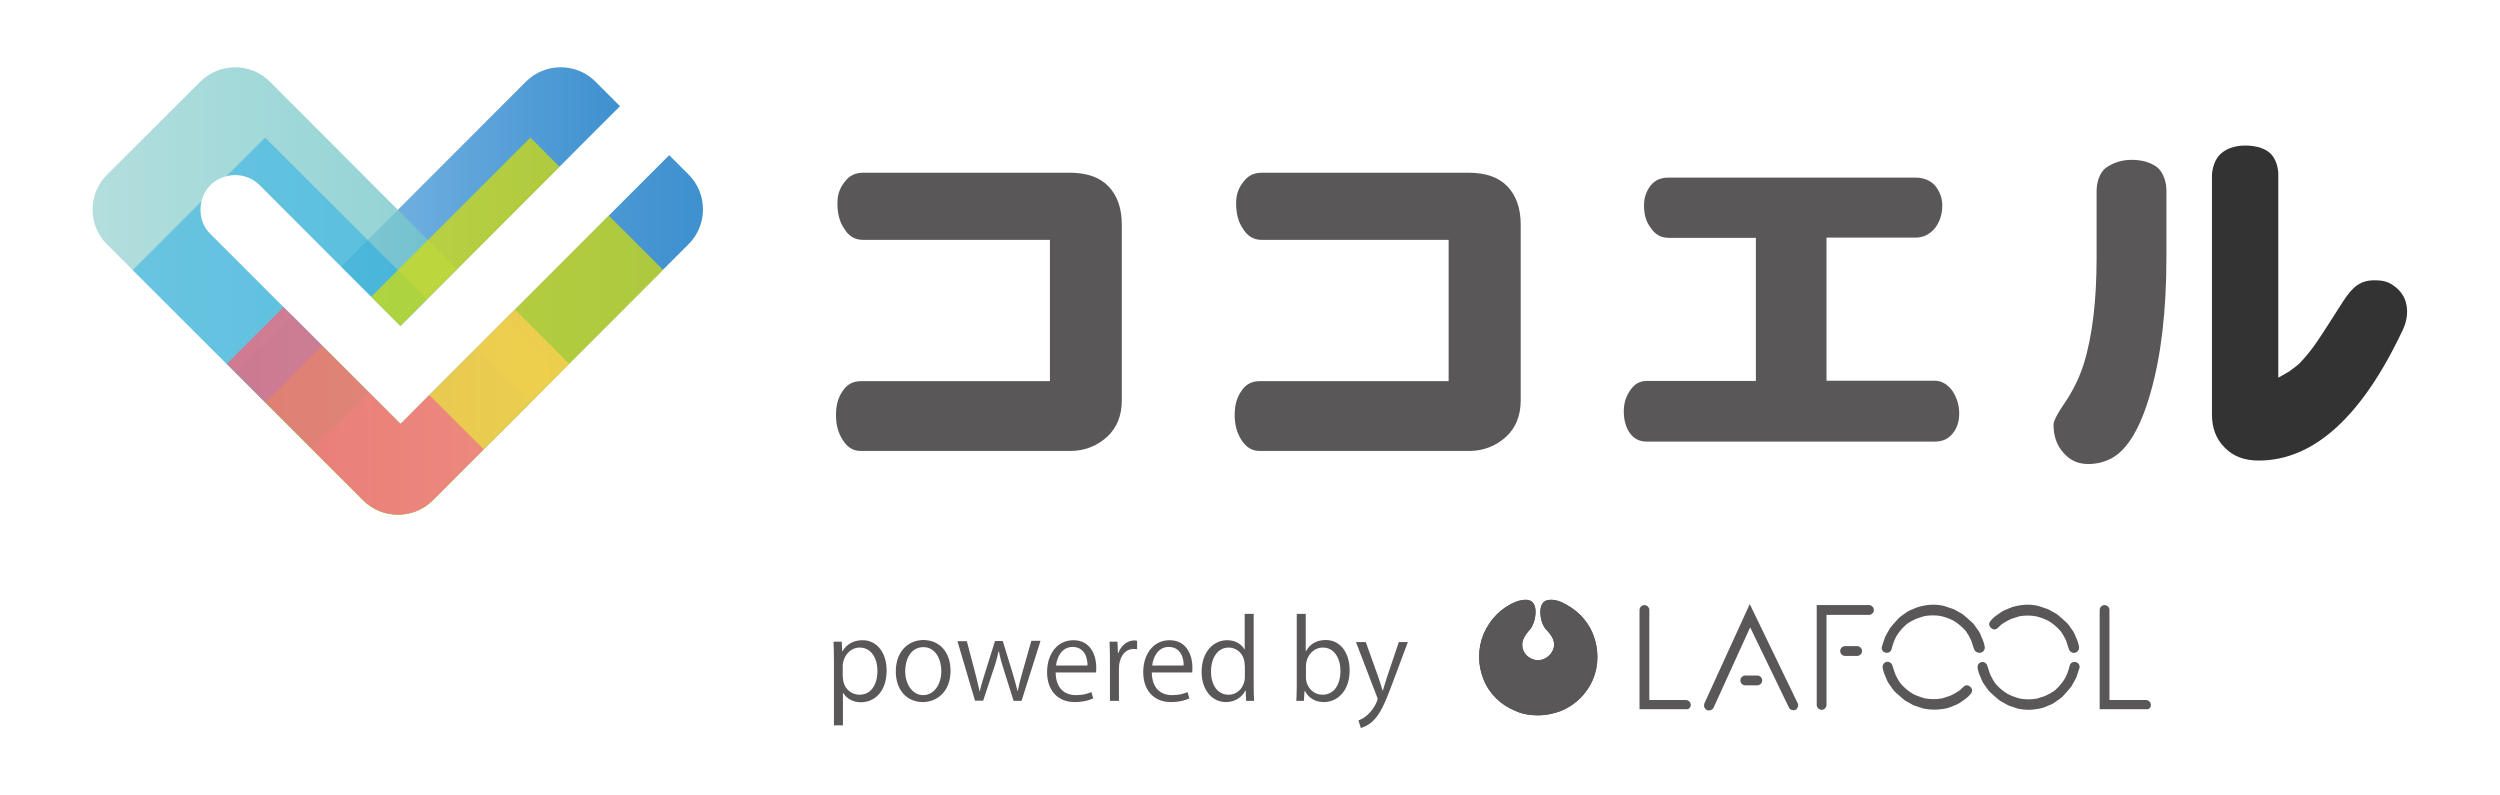 <?xml version="1.0" encoding="utf-8"?>
<!-- Generator: Adobe Illustrator 23.1.1, SVG Export Plug-In . SVG Version: 6.00 Build 0)  -->
<svg version="1.1" id="レイヤー_1" xmlns="http://www.w3.org/2000/svg" xmlns:xlink="http://www.w3.org/1999/xlink" x="0px"
	 y="0px" viewBox="0 0 122.46 38.94" style="enable-background:new 0 0 122.46 38.94;" xml:space="preserve">
<style type="text/css">
	.st0{fill:none;}
	.st1{fill:#595757;}
	.st2{fill:#333333;}
	.st3{clip-path:url(#SVGID_2_);fill:#595757;}
	.st4{fill:url(#SVGID_3_);}
	.st5{fill:url(#SVGID_4_);}
	.st6{opacity:0.8;fill:url(#SVGID_5_);}
	.st7{opacity:0.4;fill:#00A0E9;}
	.st8{opacity:0.7;fill:#DAE000;}
	.st9{opacity:0.8;fill:url(#SVGID_6_);}
	.st10{opacity:0.8;fill:url(#SVGID_7_);}
</style>
<rect class="st0" width="122.46" height="38.94"/>
<g>
	<g>
		<path class="st1" d="M79.54,20.14c0,0.43,0.1,0.79,0.28,1.05c0.21,0.3,0.48,0.44,0.84,0.44h14.11c0.39,0,0.67-0.13,0.89-0.41
			c0.21-0.25,0.31-0.59,0.31-0.97c0-0.4-0.11-0.76-0.33-1.1c-0.24-0.33-0.54-0.5-0.87-0.5h-5.3v-7.01h4.35c0.4,0,0.73-0.17,0.99-0.5
			c0.22-0.31,0.33-0.66,0.33-1.08c0-0.36-0.12-0.68-0.36-0.98c-0.24-0.25-0.56-0.38-0.96-0.38H81.74c-0.39,0-0.66,0.12-0.88,0.38
			c-0.22,0.29-0.33,0.6-0.33,0.98c0,0.45,0.1,0.79,0.32,1.09c0.23,0.34,0.51,0.5,0.89,0.5h4.27v7.01h-5.34
			c-0.33,0-0.58,0.13-0.79,0.42C79.65,19.39,79.54,19.75,79.54,20.14z"/>
		<path class="st1" d="M105.64,8.17c-0.32-0.22-0.72-0.34-1.22-0.34c-0.47,0-0.89,0.13-1.25,0.38c-0.33,0.24-0.47,0.73-0.47,1.15
			v3.26c0,2.11-0.21,3.86-0.63,5.21c-0.22,0.69-0.55,1.36-0.98,1.98c-0.46,0.67-0.5,0.92-0.5,0.98c0,0.56,0.15,1,0.46,1.36
			c0.33,0.39,0.72,0.58,1.25,0.58c0.4,0,0.79-0.1,1.15-0.29c0.78-0.43,1.42-1.52,1.9-3.23v0c0.51-1.78,0.77-4,0.77-6.59V9.36
			C106.13,8.94,105.97,8.42,105.64,8.17z"/>
		<g>
			<g>
				<path class="st2" d="M111.15,7.46c-0.28-0.22-0.68-0.33-1.19-0.33c-0.45,0-0.85,0.13-1.13,0.36c-0.32,0.25-0.48,0.74-0.48,1.15
					V20.3c0,0.67,0.2,1.19,0.61,1.61c0.42,0.44,0.97,0.65,1.68,0.65c2.71,0,5.09-2.18,7.09-6.47c0.12-0.28,0.18-0.54,0.18-0.82
					c0-0.48-0.17-0.87-0.52-1.17c-0.33-0.27-0.57-0.37-1.07-0.37c-0.69,0-1.07,0.29-1.57,1.07c-0.16,0.25-0.45,0.71-0.71,1.11
					c-0.33,0.5-0.73,1.2-1.43,1.92c-0.14,0.12-0.32,0.25-0.5,0.38l-0.51,0.29V8.64C111.62,8.22,111.47,7.71,111.15,7.46z"/>
			</g>
		</g>
		<path class="st1" d="M42.17,22.09h10.24c0.71,0,1.31-0.23,1.83-0.7c0.47-0.44,0.71-1.04,0.71-1.77v-8.62
			c0-0.78-0.21-1.4-0.64-1.86c-0.44-0.46-1.07-0.68-1.93-0.68H42.29c-0.39,0-0.68,0.14-0.89,0.42c-0.26,0.31-0.38,0.65-0.38,1.07
			c0,0.52,0.11,0.92,0.32,1.23c0.23,0.39,0.53,0.57,0.94,0.57h9.15v6.92h-9.26c-0.39,0-0.68,0.16-0.89,0.48
			c-0.23,0.33-0.33,0.7-0.33,1.18c0,0.49,0.11,0.88,0.33,1.22C41.51,21.92,41.79,22.09,42.17,22.09z"/>
		<path class="st1" d="M61.71,22.09h10.24c0.71,0,1.31-0.23,1.83-0.7c0.47-0.44,0.71-1.04,0.71-1.77v-8.62
			c0-0.78-0.21-1.4-0.64-1.86c-0.44-0.46-1.07-0.68-1.93-0.68H61.82c-0.39,0-0.68,0.14-0.89,0.42c-0.26,0.31-0.38,0.65-0.38,1.07
			c0,0.52,0.11,0.92,0.32,1.23c0.23,0.39,0.53,0.57,0.94,0.57h9.15v6.92h-9.26c-0.39,0-0.68,0.16-0.89,0.48
			c-0.23,0.33-0.33,0.7-0.33,1.18c0,0.49,0.11,0.88,0.33,1.22C61.05,21.92,61.33,22.09,61.71,22.09z"/>
	</g>
	<g>
		<g>
			<g>
				<defs>
					<path id="SVGID_1_" d="M75.79,29.4c-0.53,0.13-0.35,1.15-0.05,1.44c0.27,0.29,0.51,0.61,0.32,1.02
						c-0.13,0.29-0.43,0.48-0.72,0.48c-0.29,0-0.61-0.19-0.72-0.48c-0.16-0.4,0.05-0.72,0.32-1.02c0.27-0.29,0.48-1.31-0.05-1.44
						c-0.21-0.05-0.43,0-0.64,0.08c-0.72,0.29-1.26,0.85-1.58,1.58c-0.29,0.72-0.29,1.5,0,2.22c0.29,0.72,0.85,1.26,1.58,1.55
						c0.35,0.16,0.72,0.21,1.1,0.21c0.37,0,0.75-0.08,1.1-0.21c0.72-0.29,1.28-0.85,1.58-1.55c0.29-0.69,0.29-1.5,0-2.22
						c-0.29-0.72-0.85-1.26-1.58-1.58c-0.15-0.06-0.31-0.1-0.46-0.1C75.91,29.38,75.85,29.39,75.79,29.4"/>
				</defs>
				<use xlink:href="#SVGID_1_"  style="overflow:visible;fill:#595757;"/>
				<clipPath id="SVGID_2_">
					<use xlink:href="#SVGID_1_"  style="overflow:visible;"/>
				</clipPath>
				<rect x="72.37" y="29.35" class="st3" width="5.93" height="5.69"/>
			</g>
			<path class="st1" d="M89.23,34.77c-0.13,0-0.24-0.11-0.24-0.24v-4.89h2.56c0.13,0,0.24,0.11,0.24,0.24
				c0,0.13-0.11,0.24-0.24,0.24h-2.08v4.41C89.47,34.66,89.36,34.77,89.23,34.77 M91.21,31.89c0-0.13-0.11-0.24-0.24-0.24h-0.59
				c-0.13,0-0.24,0.11-0.24,0.24c0,0.13,0.11,0.24,0.24,0.24h0.59C91.1,32.13,91.21,32.02,91.21,31.89 M82.82,34.53
				c0-0.13-0.11-0.24-0.24-0.24h-1.79v-4.41c0-0.13-0.11-0.24-0.24-0.24c-0.13,0-0.24,0.11-0.24,0.24v4.86h2.27
				C82.71,34.77,82.82,34.66,82.82,34.53 M105.36,34.53c0-0.13-0.11-0.24-0.24-0.24h-1.79v-4.41c0-0.13-0.11-0.24-0.24-0.24
				c-0.13,0-0.24,0.11-0.24,0.24v4.86h2.27C105.26,34.77,105.36,34.66,105.36,34.53 M99.86,34.72c0.16-0.03,0.32-0.08,0.48-0.16
				c0.16-0.05,0.29-0.13,0.43-0.24c0.13-0.08,0.27-0.19,0.37-0.32c0.11-0.11,0.21-0.24,0.32-0.37c0.08-0.13,0.16-0.29,0.24-0.43
				l0.16-0.48c0.03-0.13-0.05-0.27-0.19-0.29c-0.13-0.03-0.27,0.05-0.29,0.19c-0.03,0.13-0.08,0.27-0.13,0.4
				c-0.05,0.13-0.11,0.24-0.19,0.35c-0.08,0.11-0.16,0.21-0.24,0.29c-0.11,0.11-0.19,0.19-0.29,0.24c-0.11,0.08-0.24,0.13-0.35,0.19
				c-0.13,0.05-0.27,0.08-0.4,0.13c-0.27,0.05-0.56,0.05-0.83,0c-0.13-0.03-0.27-0.08-0.4-0.13c-0.13-0.05-0.24-0.11-0.35-0.19
				c-0.11-0.08-0.21-0.16-0.29-0.24c-0.11-0.11-0.19-0.19-0.24-0.29c-0.08-0.11-0.13-0.24-0.19-0.35c-0.05-0.13-0.08-0.27-0.13-0.4
				c-0.03-0.13-0.16-0.21-0.29-0.19c-0.13,0.03-0.21,0.16-0.19,0.29c0.03,0.16,0.08,0.32,0.16,0.48c0.05,0.16,0.13,0.29,0.24,0.43
				c0.08,0.13,0.19,0.27,0.32,0.37c0.11,0.11,0.24,0.21,0.37,0.32c0.13,0.08,0.29,0.16,0.43,0.24c0.16,0.05,0.32,0.11,0.48,0.16
				c0.16,0.03,0.35,0.05,0.51,0.05C99.54,34.77,99.7,34.74,99.86,34.72 M101.65,31.97c0.13-0.03,0.21-0.16,0.19-0.29
				c-0.03-0.16-0.08-0.32-0.16-0.48c-0.05-0.16-0.13-0.29-0.24-0.43c-0.08-0.13-0.19-0.27-0.32-0.37c-0.11-0.11-0.24-0.21-0.37-0.32
				c-0.13-0.08-0.29-0.16-0.43-0.24c-0.16-0.05-0.32-0.11-0.48-0.16c-0.35-0.08-0.69-0.08-1.04,0c-0.16,0.03-0.32,0.08-0.48,0.16
				c-0.16,0.05-0.29,0.13-0.43,0.24c-0.13,0.08-0.27,0.19-0.37,0.32c-0.11,0.11-0.11,0.24,0,0.35c0.11,0.11,0.24,0.11,0.35,0
				c0.11-0.11,0.19-0.19,0.29-0.24c0.11-0.08,0.24-0.13,0.35-0.19c0.13-0.05,0.27-0.08,0.4-0.13c0.27-0.05,0.56-0.05,0.83,0
				c0.13,0.03,0.27,0.08,0.4,0.13c0.13,0.05,0.24,0.11,0.35,0.19c0.11,0.08,0.21,0.16,0.29,0.24c0.11,0.11,0.19,0.19,0.24,0.29
				c0.08,0.11,0.13,0.24,0.19,0.35c0.05,0.13,0.08,0.27,0.13,0.4c0.03,0.11,0.13,0.19,0.24,0.19
				C101.62,31.99,101.65,31.97,101.65,31.97 M97.03,31.97c0.13-0.03,0.21-0.16,0.19-0.29c-0.03-0.16-0.08-0.32-0.16-0.48
				c-0.05-0.16-0.13-0.29-0.24-0.43c-0.08-0.13-0.19-0.27-0.32-0.37c-0.11-0.11-0.24-0.21-0.37-0.32c-0.13-0.08-0.29-0.16-0.43-0.24
				c-0.16-0.05-0.32-0.11-0.48-0.16c-0.35-0.08-0.69-0.08-1.04,0c-0.16,0.03-0.32,0.08-0.48,0.16c-0.16,0.05-0.29,0.13-0.43,0.24
				c-0.13,0.08-0.27,0.19-0.37,0.32c-0.11,0.11-0.21,0.24-0.32,0.37c-0.08,0.13-0.16,0.29-0.24,0.43c-0.05,0.16-0.11,0.32-0.16,0.48
				c-0.03,0.13,0.05,0.27,0.19,0.29c0.13,0.03,0.27-0.05,0.29-0.19c0.03-0.13,0.08-0.27,0.13-0.4c0.05-0.13,0.11-0.24,0.19-0.35
				c0.08-0.11,0.16-0.21,0.24-0.29c0.11-0.11,0.19-0.19,0.29-0.24c0.11-0.08,0.24-0.13,0.35-0.19c0.13-0.05,0.27-0.08,0.4-0.13
				c0.27-0.05,0.56-0.05,0.83,0c0.13,0.03,0.27,0.08,0.4,0.13c0.13,0.05,0.24,0.11,0.35,0.19c0.11,0.08,0.21,0.16,0.29,0.24
				c0.11,0.11,0.19,0.19,0.24,0.29c0.08,0.11,0.13,0.24,0.19,0.35c0.05,0.13,0.08,0.27,0.13,0.4c0.03,0.11,0.13,0.19,0.24,0.19
				C97,31.99,97,31.97,97.03,31.97 M95.24,34.72c0.16-0.03,0.32-0.08,0.48-0.16c0.16-0.05,0.29-0.13,0.43-0.24
				c0.13-0.08,0.27-0.19,0.37-0.32c0.11-0.11,0.11-0.24,0-0.35c-0.11-0.11-0.24-0.11-0.35,0c-0.11,0.11-0.19,0.19-0.29,0.24
				c-0.11,0.08-0.24,0.13-0.35,0.19c-0.13,0.05-0.27,0.08-0.4,0.13c-0.27,0.05-0.56,0.05-0.83,0c-0.13-0.03-0.27-0.08-0.4-0.13
				c-0.13-0.05-0.24-0.11-0.35-0.19c-0.11-0.08-0.21-0.16-0.29-0.24c-0.11-0.11-0.19-0.19-0.24-0.29c-0.08-0.11-0.13-0.24-0.19-0.35
				c-0.05-0.13-0.08-0.27-0.13-0.4c-0.03-0.13-0.16-0.21-0.29-0.19c-0.13,0.03-0.21,0.16-0.19,0.29c0.03,0.16,0.08,0.32,0.16,0.48
				c0.05,0.16,0.13,0.29,0.24,0.43c0.08,0.13,0.19,0.27,0.32,0.37c0.11,0.11,0.24,0.21,0.37,0.32c0.13,0.08,0.29,0.16,0.43,0.24
				c0.16,0.05,0.32,0.11,0.48,0.16c0.16,0.03,0.35,0.05,0.51,0.05C94.89,34.77,95.05,34.74,95.24,34.72 M86.32,33.33
				c0-0.13-0.11-0.24-0.24-0.24h-0.59c-0.13,0-0.24,0.11-0.24,0.24c0,0.13,0.11,0.24,0.24,0.24h0.59
				C86.21,33.57,86.32,33.46,86.32,33.33 M83.94,34.66l1.79-3.93l1.9,3.93c0.05,0.11,0.21,0.16,0.32,0.11
				c0.11-0.05,0.16-0.21,0.11-0.32l-2.35-4.86l-2.22,4.86c-0.05,0.13,0,0.27,0.11,0.32c0.03,0.03,0.05,0.03,0.11,0.03
				C83.81,34.8,83.91,34.74,83.94,34.66"/>
		</g>
		<g>
			<path class="st1" d="M41.26,31.92c0.2-0.36,0.54-0.56,0.99-0.56c0.69,0,1.18,0.59,1.18,1.48c0,1.07-0.62,1.56-1.26,1.56
				c-0.38,0-0.7-0.18-0.87-0.46h-0.01v1.59h-0.44v-3.16c0-0.38-0.01-0.67-0.02-0.94h0.4l0.03,0.5H41.26z M41.29,33.17
				c0,0.56,0.42,0.86,0.81,0.86c0.57,0,0.88-0.49,0.88-1.18c0-0.6-0.3-1.13-0.87-1.13c-0.5,0-0.83,0.48-0.83,0.9V33.17z"/>
			<path class="st1" d="M46.56,32.85c0,1.08-0.71,1.54-1.36,1.54c-0.75,0-1.32-0.56-1.32-1.5c0-0.99,0.62-1.54,1.36-1.54
				C46.04,31.36,46.56,31.96,46.56,32.85z M45.23,31.7c-0.63,0-0.89,0.62-0.89,1.18c0,0.64,0.36,1.17,0.88,1.17
				c0.53,0,0.89-0.52,0.89-1.18C46.11,32.35,45.86,31.7,45.23,31.7z"/>
			<path class="st1" d="M50.96,31.42l-0.92,2.91h-0.39l-0.46-1.46c-0.11-0.33-0.19-0.62-0.26-0.96h-0.02
				c-0.07,0.35-0.16,0.65-0.27,0.96l-0.48,1.45h-0.4l-0.86-2.91h0.46l0.4,1.52c0.08,0.33,0.16,0.62,0.22,0.92h0.02
				c0.06-0.29,0.16-0.6,0.26-0.92l0.48-1.53h0.38l0.46,1.5c0.1,0.34,0.19,0.65,0.26,0.94h0.02c0.05-0.29,0.13-0.59,0.23-0.94
				l0.43-1.51H50.96z"/>
			<path class="st1" d="M53.55,34.21c-0.17,0.08-0.47,0.18-0.91,0.18c-0.85,0-1.35-0.6-1.35-1.46c0-0.91,0.51-1.57,1.29-1.57
				c0.89,0,1.12,0.82,1.12,1.33c0,0.1-0.01,0.18-0.01,0.25h-1.98c0.01,0.8,0.46,1.11,0.99,1.11c0.36,0,0.58-0.07,0.76-0.15
				L53.55,34.21z M53.27,32.6c0.01-0.39-0.16-0.91-0.73-0.91c-0.53,0-0.77,0.51-0.81,0.91H53.27z"/>
			<path class="st1" d="M55.69,31.8c-0.05,0-0.1-0.01-0.16-0.01c-0.48,0-0.72,0.47-0.72,0.96v1.58h-0.44v-2.03
				c0-0.31-0.01-0.59-0.02-0.87h0.39l0.02,0.56h0.02c0.13-0.36,0.43-0.62,0.79-0.62c0.05,0,0.09,0.01,0.13,0.02V31.8z"/>
			<path class="st1" d="M58.26,34.21c-0.17,0.08-0.47,0.18-0.91,0.18c-0.85,0-1.35-0.6-1.35-1.46c0-0.91,0.51-1.57,1.29-1.57
				c0.89,0,1.12,0.82,1.12,1.33c0,0.1-0.01,0.18-0.01,0.25h-1.98c0.01,0.8,0.46,1.11,0.99,1.11c0.36,0,0.58-0.07,0.76-0.15
				L58.26,34.21z M57.98,32.6c0.01-0.39-0.16-0.91-0.73-0.91c-0.53,0-0.77,0.51-0.81,0.91H57.98z"/>
			<path class="st1" d="M61.41,33.61c0,0.23,0.01,0.52,0.02,0.72h-0.39l-0.02-0.5H61c-0.15,0.3-0.48,0.56-0.95,0.56
				c-0.67,0-1.19-0.58-1.19-1.48c0-0.98,0.58-1.55,1.25-1.55c0.43,0,0.71,0.21,0.85,0.45h0.01v-1.74h0.44V33.61z M60.97,32.59
				c0-0.58-0.41-0.87-0.78-0.87c-0.55,0-0.87,0.51-0.87,1.18c0,0.61,0.29,1.13,0.86,1.13c0.48,0,0.8-0.42,0.8-0.88V32.59z"/>
			<path class="st1" d="M63.98,31.89c0.18-0.34,0.51-0.54,0.96-0.54c0.69,0,1.17,0.59,1.17,1.49c0,1.05-0.64,1.55-1.25,1.55
				c-0.42,0-0.73-0.17-0.94-0.54h-0.02l-0.03,0.48H63.5c0.01-0.19,0.02-0.48,0.02-0.72v-3.54h0.44v1.83H63.98z M63.97,33.19
				c0,0.43,0.33,0.84,0.81,0.84c0.56,0,0.88-0.48,0.88-1.17c0-0.61-0.3-1.14-0.86-1.14c-0.51,0-0.83,0.47-0.83,0.9V33.19z"/>
			<path class="st1" d="M68.97,31.43l-0.77,2.06c-0.35,0.94-0.59,1.49-0.95,1.83c-0.24,0.22-0.48,0.31-0.59,0.34l-0.12-0.37
				c0.68-0.25,0.94-0.99,0.94-1.04c0-0.03-0.01-0.07-0.03-0.12l-1.03-2.68h0.48l0.63,1.76c0.07,0.2,0.14,0.43,0.19,0.61h0.02
				c0.05-0.18,0.12-0.39,0.19-0.62l0.59-1.75H68.97z"/>
		</g>
	</g>
	<g>
		<g>
			<linearGradient id="SVGID_3_" gradientUnits="userSpaceOnUse" x1="16.705" y1="9.622" x2="30.371" y2="9.622">
				<stop  offset="0" style="stop-color:#7BB7E4"/>
				<stop  offset="1" style="stop-color:#3E90CF"/>
			</linearGradient>
			<path class="st4" d="M19.62,15.96L30.37,5.2l-1.2-1.2c-0.94-0.94-2.47-0.94-3.41,0l-9.05,9.06L19.62,15.96z"/>
			<linearGradient id="SVGID_4_" gradientUnits="userSpaceOnUse" x1="11.515" y1="16.408" x2="34.438" y2="16.408">
				<stop  offset="0" style="stop-color:#7BB7E4"/>
				<stop  offset="1" style="stop-color:#3E90CF"/>
			</linearGradient>
			<path class="st5" d="M33.73,8.55L32.78,7.6L19.62,20.77l-5.32-5.32l-2.78,2.78l6.27,6.27c0.94,0.94,2.47,0.94,3.41,0l12.53-12.54
				C34.67,11.02,34.67,9.49,33.73,8.55z"/>
		</g>
		<linearGradient id="SVGID_5_" gradientUnits="userSpaceOnUse" x1="4.537" y1="14.253" x2="26.943" y2="14.253">
			<stop  offset="0" style="stop-color:#A0D6D5"/>
			<stop  offset="1" style="stop-color:#67C3C7"/>
		</linearGradient>
		<path class="st6" d="M24.81,15.58l-5.19,5.19l-9.31-9.3c-0.44-0.44-0.58-1.05-0.44-1.61c0.07-0.29,0.22-0.57,0.44-0.79
			c0.23-0.23,0.5-0.37,0.79-0.44c0.56-0.14,1.18,0,1.61,0.44l6.9,6.9l2.78-2.78L13.22,4c-0.94-0.94-2.47-0.94-3.41,0L5.24,8.56
			c-0.94,0.94-0.94,2.47,0,3.41l12.54,12.53c0.94,0.94,2.47,0.94,3.41,0l5.38-5.38c0.49-0.49,0.49-1.29,0-1.78L24.81,15.58z"/>
		<g>
			<path class="st7" d="M12.72,9.06l6.9,6.9l1.3-1.3l-7.93-7.92L11.1,8.62C11.66,8.48,12.28,8.63,12.72,9.06z"/>
			<path class="st7" d="M19.62,20.77l-9.31-9.3c-0.44-0.44-0.58-1.05-0.44-1.61L6.5,13.23l11.29,11.28c0.94,0.94,2.47,0.94,3.41,0
				l4.79-4.79l-2.66-2.66L19.62,20.77z"/>
		</g>
		<g>
			
				<rect x="17.28" y="10.33" transform="matrix(0.707 -0.707 0.707 0.707 -1.339 19.452)" class="st8" width="11.03" height="2.02"/>
			<path class="st8" d="M19.62,20.77l-3.84-3.84L13,19.72l4.79,4.79c0.94,0.94,2.47,0.94,3.41,0l11.28-11.29l-2.66-2.66L19.62,20.77
				z"/>
		</g>
		<linearGradient id="SVGID_6_" gradientUnits="userSpaceOnUse" x1="15.299" y1="20.192" x2="27.875" y2="20.192">
			<stop  offset="0" style="stop-color:#F3C159"/>
			<stop  offset="1" style="stop-color:#FCCF50"/>
		</linearGradient>
		<path class="st9" d="M19.62,20.77l-1.54-1.54l-2.78,2.78l2.49,2.49c0.94,0.94,2.47,0.94,3.41,0l6.68-6.68l-2.66-2.66L19.62,20.77z
			"/>
		<linearGradient id="SVGID_7_" gradientUnits="userSpaceOnUse" x1="11.104" y1="20.131" x2="23.684" y2="20.131">
			<stop  offset="0" style="stop-color:#EA697D"/>
			<stop  offset="1" style="stop-color:#ED778A"/>
		</linearGradient>
		<path class="st10" d="M19.62,20.77l-5.73-5.73l-2.78,2.78l6.68,6.68c0.94,0.94,2.47,0.94,3.41,0l2.49-2.49l-2.66-2.66L19.62,20.77
			z"/>
	</g>
</g>
</svg>

